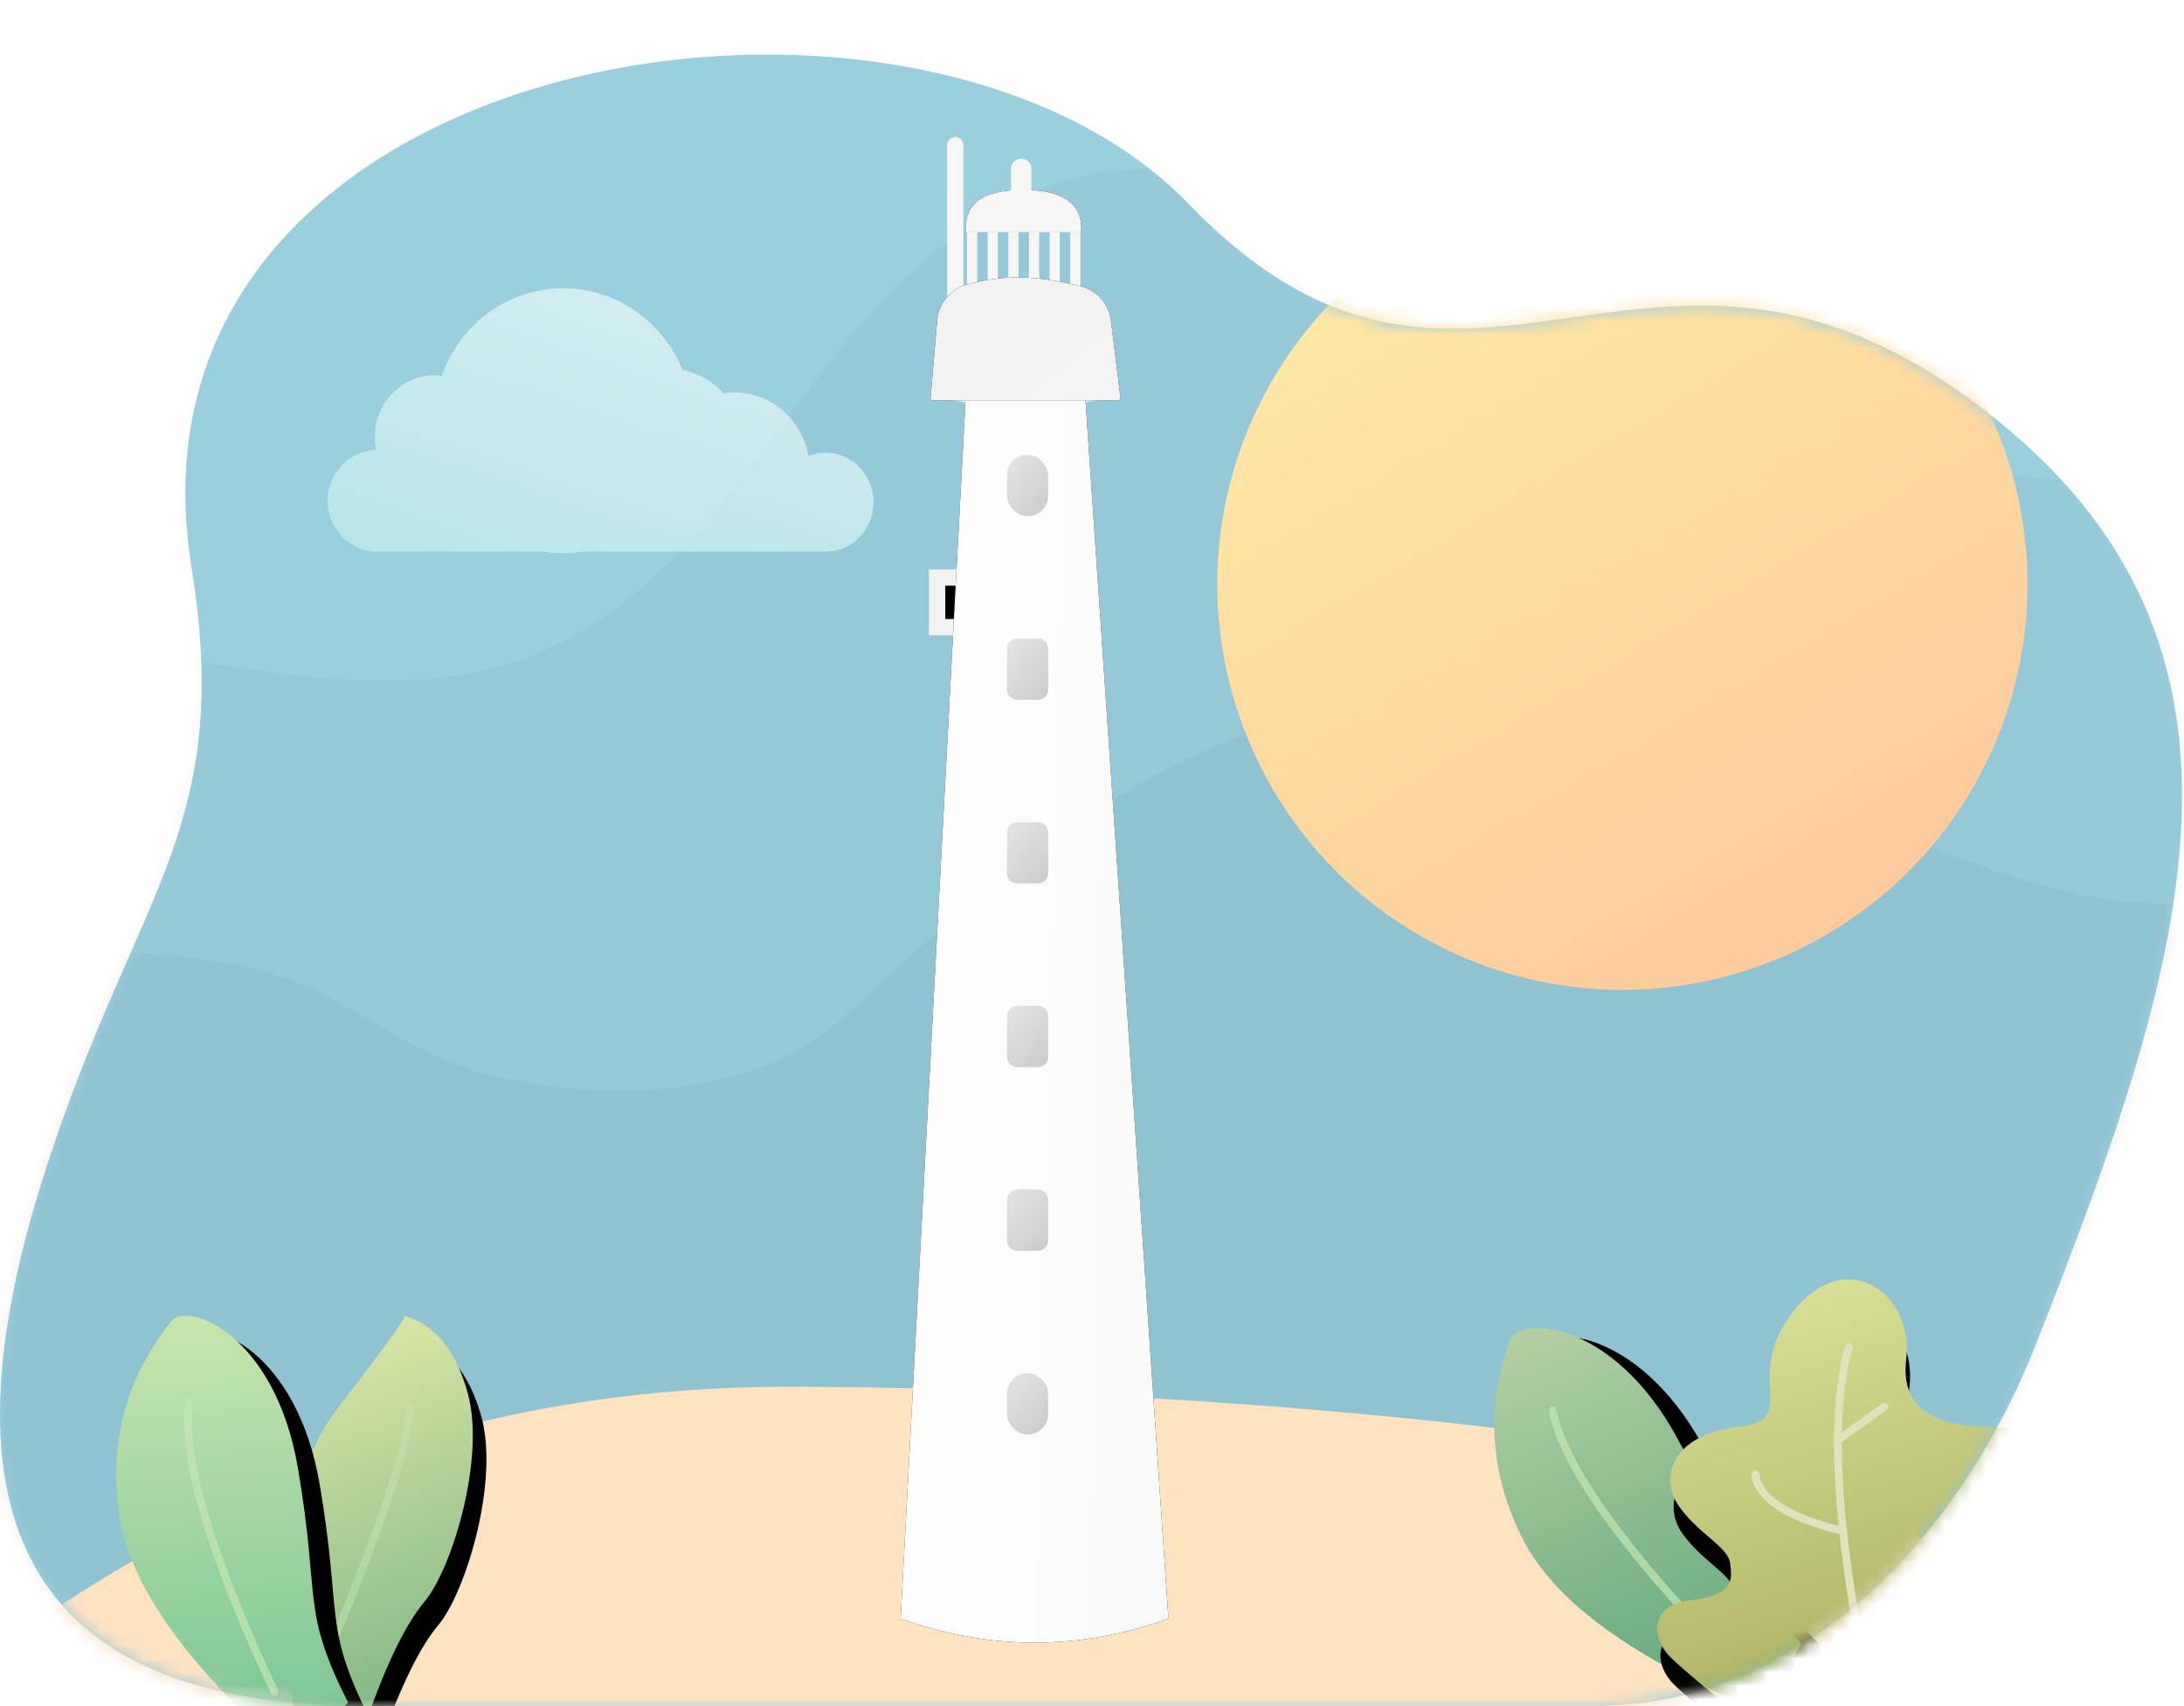 <?xml version="1.0" encoding="UTF-8"?>
<svg width="160px" height="125px" viewBox="0 0 160 125" version="1.1" xmlns="http://www.w3.org/2000/svg" xmlns:xlink="http://www.w3.org/1999/xlink">
    <!-- Generator: Sketch 52.5 (67469) - http://www.bohemiancoding.com/sketch -->
    <title>img_province_belitung</title>
    <desc>Created with Sketch.</desc>
    <defs>
        <path d="M26.709,120.974 C-4.684,120.974 -2.519,98.813 3.976,79.774 C10.471,60.735 17.026,56.264 14.019,37.48 C7.92,-0.619 66.817,-10.043 87.049,10.912 C107.282,31.868 120.234,7.838 144.143,25.13 C168.053,42.421 160.448,65.939 149.034,94.778 C144.096,107.257 132.964,120.974 116.833,120.974 C100.701,120.974 58.103,120.974 26.709,120.974 Z" id="path-1"></path>
        <linearGradient x1="129.651%" y1="-7.693%" x2="-51.735%" y2="100%" id="linearGradient-3">
            <stop stop-color="#FFBC98" offset="0%"></stop>
            <stop stop-color="#FFFAA9" offset="100%"></stop>
        </linearGradient>
        <filter x="-163.7%" y="-149.7%" width="428.2%" height="353.3%" filterUnits="objectBoundingBox" id="filter-4">
            <feOffset dx="0" dy="0" in="SourceAlpha" result="shadowOffsetOuter1"></feOffset>
            <feGaussianBlur stdDeviation="3.5" in="shadowOffsetOuter1" result="shadowBlurOuter1"></feGaussianBlur>
            <feColorMatrix values="0 0 0 0 0   0 0 0 0 0   0 0 0 0 0  0 0 0 0.05 0" type="matrix" in="shadowBlurOuter1" result="shadowMatrixOuter1"></feColorMatrix>
            <feMerge>
                <feMergeNode in="shadowMatrixOuter1"></feMergeNode>
                <feMergeNode in="SourceGraphic"></feMergeNode>
            </feMerge>
        </filter>
        <path d="M2.013,5.037 C3.831,5.037 5.218,5.037 6.172,5.037 C7.126,5.037 8.547,5.037 10.435,5.037 C10.571,2.965 9.15,1.928 6.172,1.928 C3.193,1.928 1.807,2.965 2.013,5.037 Z" id="path-5"></path>
        <filter x="-124.2%" y="-337.7%" width="348.5%" height="775.4%" filterUnits="objectBoundingBox" id="filter-6">
            <feOffset dx="0" dy="0" in="SourceAlpha" result="shadowOffsetOuter1"></feOffset>
            <feGaussianBlur stdDeviation="3.5" in="shadowOffsetOuter1" result="shadowBlurOuter1"></feGaussianBlur>
            <feColorMatrix values="0 0 0 0 0   0 0 0 0 0   0 0 0 0 0  0 0 0 0.036 0" type="matrix" in="shadowBlurOuter1"></feColorMatrix>
        </filter>
        <polyline id="path-7" points="7.974 32.606 3.508 32.606 3.508 36.24 7.974 36.24"></polyline>
        <filter x="-47.0%" y="-57.7%" width="193.9%" height="215.4%" filterUnits="objectBoundingBox" id="filter-8">
            <feMorphology radius="0.597" operator="dilate" in="SourceAlpha" result="shadowSpreadOuter1"></feMorphology>
            <feOffset dx="0" dy="0" in="shadowSpreadOuter1" result="shadowOffsetOuter1"></feOffset>
            <feMorphology radius="1" operator="erode" in="SourceAlpha" result="shadowInner"></feMorphology>
            <feOffset dx="0" dy="0" in="shadowInner" result="shadowInner"></feOffset>
            <feComposite in="shadowOffsetOuter1" in2="shadowInner" operator="out" result="shadowOffsetOuter1"></feComposite>
            <feGaussianBlur stdDeviation="0.5" in="shadowOffsetOuter1" result="shadowBlurOuter1"></feGaussianBlur>
            <feColorMatrix values="0 0 0 0 0   0 0 0 0 0   0 0 0 0 0  0 0 0 0.144 0" type="matrix" in="shadowBlurOuter1"></feColorMatrix>
        </filter>
        <linearGradient x1="0%" y1="41.077%" x2="195.972%" y2="62.893%" id="linearGradient-9">
            <stop stop-color="#FFFFFF" offset="0%"></stop>
            <stop stop-color="#F3F3F3" offset="100%"></stop>
        </linearGradient>
        <path d="M0.839,108.883 L5.91,13.679 L13.976,13.679 L20.459,108.883 C17.189,110.056 13.919,110.643 10.649,110.643 C7.379,110.643 4.109,110.056 0.839,108.883 Z" id="path-10"></path>
        <filter x="-53.5%" y="-10.8%" width="207.0%" height="121.7%" filterUnits="objectBoundingBox" id="filter-11">
            <feOffset dx="0" dy="0" in="SourceAlpha" result="shadowOffsetOuter1"></feOffset>
            <feGaussianBlur stdDeviation="3.5" in="shadowOffsetOuter1" result="shadowBlurOuter1"></feGaussianBlur>
            <feColorMatrix values="0 0 0 0 0   0 0 0 0 0   0 0 0 0 0  0 0 0 0.036 0" type="matrix" in="shadowBlurOuter1"></feColorMatrix>
        </filter>
        <linearGradient x1="0%" y1="41.077%" x2="111.029%" y2="130.918%" id="linearGradient-12">
            <stop stop-color="#F2F2F2" offset="0%"></stop>
            <stop stop-color="#F3F3F3" offset="100%"></stop>
        </linearGradient>
        <path d="M3.178,19.617 C5.253,19.617 7.328,19.617 9.404,19.617 C11.868,19.617 14.332,19.617 16.797,19.617 L16.797,19.617 C16.879,19.617 16.946,19.551 16.946,19.468 C16.946,19.462 16.946,19.456 16.945,19.45 L16.247,13.786 C16.095,12.555 15.199,11.547 13.995,11.251 C12.271,10.828 10.74,10.617 9.404,10.617 C8.204,10.617 6.974,10.787 5.712,11.128 L5.712,11.128 C4.5,11.455 3.622,12.506 3.515,13.757 L3.029,19.456 C3.022,19.538 3.083,19.61 3.165,19.617 C3.169,19.617 3.174,19.617 3.178,19.617 Z" id="path-13"></path>
        <filter x="-74.4%" y="-116.7%" width="249.8%" height="333.3%" filterUnits="objectBoundingBox" id="filter-14">
            <feOffset dx="0" dy="0" in="SourceAlpha" result="shadowOffsetOuter1"></feOffset>
            <feGaussianBlur stdDeviation="3.5" in="shadowOffsetOuter1" result="shadowBlurOuter1"></feGaussianBlur>
            <feColorMatrix values="0 0 0 0 0   0 0 0 0 0   0 0 0 0 0  0 0 0 0.068 0" type="matrix" in="shadowBlurOuter1"></feColorMatrix>
        </filter>
        <linearGradient x1="100%" y1="100%" x2="-34.663%" y2="-78.84%" id="linearGradient-15">
            <stop stop-color="#5B5B5B" offset="0%"></stop>
            <stop stop-color="#DEDEDE" offset="100%"></stop>
        </linearGradient>
        <linearGradient x1="-15.055%" y1="104.118%" x2="128.105%" y2="-37.339%" id="linearGradient-16">
            <stop stop-color="#50A076" offset="0%"></stop>
            <stop stop-color="#DAE2B3" offset="100%"></stop>
        </linearGradient>
        <path d="M6.857,29.719 C7.575,19.469 9.811,12.49 13.567,8.781 C19.2,3.219 25.094,3.426 27.022,3.426 C28.95,3.426 30.902,10.046 24.057,17.304 C17.212,24.561 15.978,23.637 12.54,30.588 C12.54,30.588 10.646,30.298 6.857,29.719 Z" id="path-17"></path>
        <filter x="-38.7%" y="-23.9%" width="177.3%" height="162.6%" filterUnits="objectBoundingBox" id="filter-18">
            <feOffset dx="0" dy="2" in="SourceAlpha" result="shadowOffsetOuter1"></feOffset>
            <feGaussianBlur stdDeviation="2.5" in="shadowOffsetOuter1" result="shadowBlurOuter1"></feGaussianBlur>
            <feColorMatrix values="0 0 0 0 0   0 0 0 0 0   0 0 0 0 0  0 0 0 0.038 0" type="matrix" in="shadowBlurOuter1"></feColorMatrix>
        </filter>
        <linearGradient x1="64.232%" y1="130.063%" x2="39.553%" y2="-17.797%" id="linearGradient-19">
            <stop stop-color="#9D9C4D" offset="0%"></stop>
            <stop stop-color="#E3EEA6" offset="100%"></stop>
        </linearGradient>
        <path d="M26.818,12.975 C22.021,12.472 20.024,10.584 20.826,7.311 C22.028,2.401 17.343,-1.632 12.985,2.839 C8.628,7.311 12.808,10.681 7.921,10.681 C3.033,10.681 1.803,13.722 3.02,15.953 C4.236,18.185 6.214,19.299 6.214,20.538 C6.214,21.776 6.214,22.86 3.02,22.86 C-0.174,22.86 -0.145,25.348 1.04,26.828 C1.829,27.814 3.554,29.655 6.214,32.349 L18.018,32.349 C19.208,27.248 20.449,23.922 21.743,22.369 C23.713,20.005 29.032,19.762 29.691,18.312 C30.999,15.432 30.041,13.653 26.818,12.975 Z" id="path-20"></path>
        <filter x="-28.4%" y="-20.7%" width="156.8%" height="154.1%" filterUnits="objectBoundingBox" id="filter-21">
            <feOffset dx="0" dy="2" in="SourceAlpha" result="shadowOffsetOuter1"></feOffset>
            <feGaussianBlur stdDeviation="2.5" in="shadowOffsetOuter1" result="shadowBlurOuter1"></feGaussianBlur>
            <feColorMatrix values="0 0 0 0 0   0 0 0 0 0   0 0 0 0 0  0 0 0 0.059 0" type="matrix" in="shadowBlurOuter1"></feColorMatrix>
        </filter>
        <linearGradient x1="56.934%" y1="172.454%" x2="84.319%" y2="-5.611%" id="linearGradient-22">
            <stop stop-color="#4D9D73" offset="0%"></stop>
            <stop stop-color="#DCE7A5" offset="100%"></stop>
        </linearGradient>
        <path d="M4.571,27.459 C8.596,16.846 13.466,10.367 19.179,8.02 C24.893,5.674 27.405,4.523 26.715,4.567 C28.365,6.231 28.778,8.654 27.953,11.837 C26.715,16.612 20.529,22.41 17.576,23.483 C15.607,24.199 12.948,25.986 9.599,28.844 L4.571,27.459 Z" id="path-23"></path>
        <filter x="-35.7%" y="-26.4%" width="171.4%" height="169.7%" filterUnits="objectBoundingBox" id="filter-24">
            <feOffset dx="0" dy="2" in="SourceAlpha" result="shadowOffsetOuter1"></feOffset>
            <feGaussianBlur stdDeviation="2.5" in="shadowOffsetOuter1" result="shadowBlurOuter1"></feGaussianBlur>
            <feColorMatrix values="0 0 0 0 0   0 0 0 0 0   0 0 0 0 0  0 0 0 0.043 0" type="matrix" in="shadowBlurOuter1"></feColorMatrix>
        </filter>
        <linearGradient x1="-15.055%" y1="104.118%" x2="128.105%" y2="-37.339%" id="linearGradient-25">
            <stop stop-color="#6CBF94" offset="0%"></stop>
            <stop stop-color="#EBF5B5" offset="100%"></stop>
        </linearGradient>
        <path d="M6.857,29.719 C7.575,19.469 9.811,12.49 13.567,8.781 C19.2,3.219 25.094,3.426 27.022,3.426 C28.95,3.426 30.902,10.046 24.057,17.304 C17.212,24.561 15.978,23.637 12.54,30.588 C12.54,30.588 10.646,30.298 6.857,29.719 Z" id="path-26"></path>
        <filter x="-38.7%" y="-23.9%" width="177.3%" height="162.6%" filterUnits="objectBoundingBox" id="filter-27">
            <feOffset dx="0" dy="2" in="SourceAlpha" result="shadowOffsetOuter1"></feOffset>
            <feGaussianBlur stdDeviation="2.5" in="shadowOffsetOuter1" result="shadowBlurOuter1"></feGaussianBlur>
            <feColorMatrix values="0 0 0 0 0   0 0 0 0 0   0 0 0 0 0  0 0 0 0.038 0" type="matrix" in="shadowBlurOuter1"></feColorMatrix>
        </filter>
        <linearGradient x1="85.139%" y1="-45.165%" x2="-91.494%" y2="210.93%" id="linearGradient-28">
            <stop stop-color="#FFFFFF" offset="0%"></stop>
            <stop stop-color="#8FE2DF" offset="100%"></stop>
        </linearGradient>
        <path d="M27.518,36.413 C25.565,36.354 24,34.711 24,32.692 C24,30.66 25.586,29.008 27.558,28.97 C27.492,28.66 27.458,28.339 27.458,28.01 C27.458,25.518 29.427,23.497 31.855,23.497 C32.028,23.497 32.198,23.507 32.365,23.527 C33.681,19.792 37.166,17.123 41.26,17.123 C45.199,17.123 48.576,19.595 49.997,23.111 C51.175,23.326 52.218,23.943 52.987,24.819 C53.256,24.777 53.531,24.756 53.81,24.756 C56.515,24.756 58.764,26.761 59.222,29.402 C59.61,29.251 60.031,29.169 60.471,29.169 C62.42,29.169 64,30.79 64,32.79 C64,34.754 62.477,36.353 60.577,36.411 L60.578,36.415 L42.709,36.415 C42.237,36.49 41.753,36.528 41.26,36.528 C40.767,36.528 40.283,36.49 39.81,36.415 L27.518,36.415 L27.518,36.413 Z" id="path-29"></path>
    </defs>
    <g id="img_province_belitung" stroke="none" stroke-width="1" fill="none" fill-rule="evenodd">
        <g transform="translate(0, 4)">
            <mask id="mask-2" fill="white">
                <use xlink:href="#path-1"></use>
            </mask>
            <use id="Mask" fill="#9ACFE0" xlink:href="#path-1"></use>
            <path d="M169.253,27.566 C159.767,33.01 147.606,31.882 137.278,28.053 C126.575,24.083 116.995,17.574 106.507,13.064 C98.901,9.793 90.44,7.58 82.108,8.473 C75.223,9.21 69.933,12.684 65.143,17.549 C56.539,26.288 50.983,39.319 38.94,44.049 C32.616,46.533 25.544,46.077 18.816,45.121 C12.088,44.162 5.321,42.735 -1.442,43.398 C-4.468,43.695 -7.534,44.504 -10.28,45.845 L-10.28,123.32 L169.253,123.32 L169.253,27.566 Z" id="Fill-1" fill="#000000" opacity="0.18" style="mix-blend-mode: soft-light;" mask="url(#mask-2)"></path>
            <path d="M-10.28,71.672 C-3.383,68.699 1.999,65.523 10.107,65.851 C14.259,66.02 19.486,66.766 23.221,68.628 C27.575,70.799 30.961,73.52 35.852,74.742 C43.92,76.76 55.302,76.551 61.666,70.63 C68.865,63.931 76.241,57.299 84.966,52.627 C92.092,48.809 100.206,46.385 108.342,46.672 C117.105,46.983 124.57,50.228 132.408,53.91 C142.832,58.807 158.88,66.747 169.253,58.947 L169.253,123.32 L-10.28,123.32 C-10.28,123.32 -10.293,71.677 -10.28,71.672" id="Fill-4" fill="#000000" opacity="0.18" style="mix-blend-mode: soft-light;" mask="url(#mask-2)"></path>
            <g id="Oval-2" mask="url(#mask-2)" fill="url(#linearGradient-3)">
                <g transform="translate(89, 9)" id="Oval">
                    <ellipse transform="translate(29.857, 29.811) rotate(-270) translate(-29.857, -29.811) " cx="29.857" cy="29.811" rx="29.714" ry="29.679"></ellipse>
                </g>
            </g>
            <path d="M3.461,114.281 C19.926,103.16 38.009,97.599 57.712,97.599 C87.266,97.599 141.711,101.707 141.711,110.742 C141.711,119.778 159.803,124.564 88.371,127.122 C40.749,128.827 12.446,124.547 3.461,114.281 Z" id="Path-29" fill="#FFE3C1" mask="url(#mask-2)"></path>
            <g id="Group-4" mask="url(#mask-2)">
                <g transform="translate(65.143, 5.708)">
                    <g id="Group" filter="url(#filter-4)" stroke="none" stroke-width="1" fill="none" fill-rule="evenodd" transform="translate(3.63, 2.276)">
                        <path d="M3.957,4.145 L3.957,11.338" id="Path-21" stroke="#F7F7F7" stroke-width="0.746"></path>
                        <path d="M5.469,4.145 L5.469,11.338" id="Path-21" stroke="#F7F7F7" stroke-width="0.746"></path>
                        <path d="M6.982,4.145 L6.982,11.338" id="Path-21" stroke="#F7F7F7" stroke-width="0.746"></path>
                        <path d="M8.494,4.145 L8.494,11.338" id="Path-21" stroke="#F7F7F7" stroke-width="0.746"></path>
                        <path d="M10.007,4.145 L10.007,11.338" id="Path-21" stroke="#F7F7F7" stroke-width="0.746"></path>
                        <path d="M2.444,4.61 L2.444,11.338" id="Path-21" stroke="#F7F7F7" stroke-width="0.746"></path>
                        <g id="Path-22">
                            <use fill="black" fill-opacity="1" filter="url(#filter-6)" xlink:href="#path-5"></use>
                            <use fill="#F7F7F7" fill-rule="evenodd" xlink:href="#path-5"></use>
                        </g>
                        <path d="M6.04,2.412 L6.04,0.392" id="Path-23" stroke="#F7F7F7" stroke-width="1.493" stroke-linecap="round"></path>
                    </g>
                    <path d="M3.117,19.332 C5.869,19.878 8.169,20.151 10.016,20.151 C11.863,20.151 14.101,19.878 16.729,19.332 C14.89,16.209 12.652,14.647 10.016,14.647 C7.38,14.647 5.081,16.209 3.117,19.332 Z" id="Path-20" stroke="none" fill="#F2F2F2" fill-rule="evenodd"></path>
                    <g id="Path-18" stroke="none" fill="none">
                        <use fill="black" fill-opacity="1" filter="url(#filter-8)" xlink:href="#path-7"></use>
                        <use stroke="#F2F2F2" stroke-width="1.194" xlink:href="#path-7"></use>
                    </g>
                    <path d="M4.84,13.064 L4.84,0.928" id="Path-25" stroke="#F6F6F6" stroke-width="1.194" fill="none" stroke-linecap="round"></path>
                    <g id="Path-16" stroke="none" fill="none">
                        <use fill="black" fill-opacity="1" filter="url(#filter-11)" xlink:href="#path-10"></use>
                        <use fill="url(#linearGradient-9)" fill-rule="evenodd" xlink:href="#path-10"></use>
                    </g>
                    <g id="Path-19" stroke="none" fill="none">
                        <use fill="black" fill-opacity="1" filter="url(#filter-14)" xlink:href="#path-13"></use>
                        <use fill="url(#linearGradient-12)" fill-rule="evenodd" xlink:href="#path-13"></use>
                    </g>
                    <rect id="Rectangle" stroke="none" fill="url(#linearGradient-15)" fill-rule="evenodd" opacity="0.3" x="8.622" y="23.618" width="3.025" height="4.486" rx="1.493"></rect>
                    <path d="M9.368,37.075 L10.901,37.075 C11.313,37.075 11.647,37.409 11.647,37.821 L11.647,40.814 C11.647,41.226 11.313,41.56 10.901,41.56 L9.368,41.56 C8.956,41.56 8.622,41.226 8.622,40.814 L8.622,37.821 C8.622,37.409 8.956,37.075 9.368,37.075 Z" id="Rectangle" stroke="none" fill="url(#linearGradient-15)" fill-rule="evenodd" opacity="0.3"></path>
                    <path d="M9.368,50.532 L10.901,50.532 C11.313,50.532 11.647,50.866 11.647,51.278 L11.647,54.271 C11.647,54.683 11.313,55.017 10.901,55.017 L9.368,55.017 C8.956,55.017 8.622,54.683 8.622,54.271 L8.622,51.278 C8.622,50.866 8.956,50.532 9.368,50.532 Z" id="Rectangle" stroke="none" fill="url(#linearGradient-15)" fill-rule="evenodd" opacity="0.3"></path>
                    <path d="M9.368,63.988 L10.901,63.988 C11.313,63.988 11.647,64.322 11.647,64.735 L11.647,67.727 C11.647,68.14 11.313,68.474 10.901,68.474 L9.368,68.474 C8.956,68.474 8.622,68.14 8.622,67.727 L8.622,64.735 C8.622,64.322 8.956,63.988 9.368,63.988 Z" id="Rectangle" stroke="none" fill="url(#linearGradient-15)" fill-rule="evenodd" opacity="0.3"></path>
                    <path d="M9.368,77.445 L10.901,77.445 C11.313,77.445 11.647,77.779 11.647,78.191 L11.647,81.184 C11.647,81.596 11.313,81.93 10.901,81.93 L9.368,81.93 C8.956,81.93 8.622,81.596 8.622,81.184 L8.622,78.191 C8.622,77.779 8.956,77.445 9.368,77.445 Z" id="Rectangle" stroke="none" fill="url(#linearGradient-15)" fill-rule="evenodd" opacity="0.3"></path>
                    <rect id="Rectangle" stroke="none" fill="url(#linearGradient-15)" fill-rule="evenodd" opacity="0.3" x="8.622" y="90.901" width="3.025" height="4.486" rx="1.493"></rect>
                </g>
            </g>
            <g id="Group-5" mask="url(#mask-2)">
                <g transform="translate(120.571, 107.302) rotate(-19) translate(-120.571, -107.302) translate(102.857, 90.179)">
                    <g id="Path-49" stroke="none" transform="translate(17.849, 17.006) rotate(-53) translate(-17.849, -17.006) ">
                        <use fill="black" fill-opacity="1" filter="url(#filter-18)" xlink:href="#path-17"></use>
                        <use fill="url(#linearGradient-16)" fill-rule="evenodd" xlink:href="#path-17"></use>
                    </g>
                    <path d="M20.1,28.627 C15.402,18.584 13.317,11.503 13.845,7.386" id="Path-30" stroke="#C5E7B4" stroke-width="0.571" opacity="0.7" stroke-linecap="round"></path>
                </g>
            </g>
            <g id="Group-2" mask="url(#mask-2)">
                <g transform="translate(135.414, 105.471) rotate(-7) translate(-135.414, -105.471) translate(119.985, 88.92)">
                    <g id="Path-51" stroke="none">
                        <use fill="black" fill-opacity="1" filter="url(#filter-21)" xlink:href="#path-20"></use>
                        <use fill="url(#linearGradient-19)" fill-rule="evenodd" xlink:href="#path-20"></use>
                    </g>
                    <path d="M14.622,19.159 C10.76,17.665 8.829,16.038 8.829,14.279" id="Path-54" stroke="#E1E1BD" stroke-width="0.571" stroke-linecap="round"></path>
                    <path d="M15.003,28.803 C14.27,18.034 14.866,10.378 16.79,5.836" id="Path-52" stroke="#E1E1BD" stroke-width="0.571" stroke-linecap="round"></path>
                    <path d="M18.834,10.51 L15.256,12.468" id="Path-53" stroke="#E1E1BD" stroke-width="0.571" stroke-linecap="round"></path>
                </g>
            </g>
            <g id="Group-3" mask="url(#mask-2)">
                <g transform="translate(10.286, 91.321)">
                    <g id="Path-50" stroke="none" transform="translate(16.468, 16.705) rotate(-30) translate(-16.468, -16.705) ">
                        <use fill="black" fill-opacity="1" filter="url(#filter-24)" xlink:href="#path-23"></use>
                        <use fill="url(#linearGradient-22)" fill-rule="evenodd" xlink:href="#path-23"></use>
                    </g>
                    <path d="M13.165,27.292 C17.547,16.818 19.738,10.316 19.738,7.788" id="Path-55" stroke="#C5E7B4" stroke-width="0.571" opacity="0.5" stroke-linecap="round"></path>
                </g>
            </g>
            <g id="Group-5" mask="url(#mask-2)">
                <g transform="translate(0, 91.321)">
                    <g id="Path-49" stroke="none" transform="translate(17.849, 17.006) rotate(-53) translate(-17.849, -17.006) ">
                        <use fill="black" fill-opacity="1" filter="url(#filter-27)" xlink:href="#path-26"></use>
                        <use fill="url(#linearGradient-25)" fill-rule="evenodd" xlink:href="#path-26"></use>
                    </g>
                    <path d="M20.1,28.627 C15.402,18.584 13.317,11.503 13.845,7.386" id="Path-30" stroke="#C5E7B4" stroke-width="0.571" opacity="0.7" stroke-linecap="round"></path>
                </g>
            </g>
            <mask id="mask-30" fill="white">
                <use xlink:href="#path-29"></use>
            </mask>
            <use id="Combined-Shape" fill-opacity="0.7" fill="url(#linearGradient-28)" xlink:href="#path-29"></use>
        </g>
    </g>
</svg>